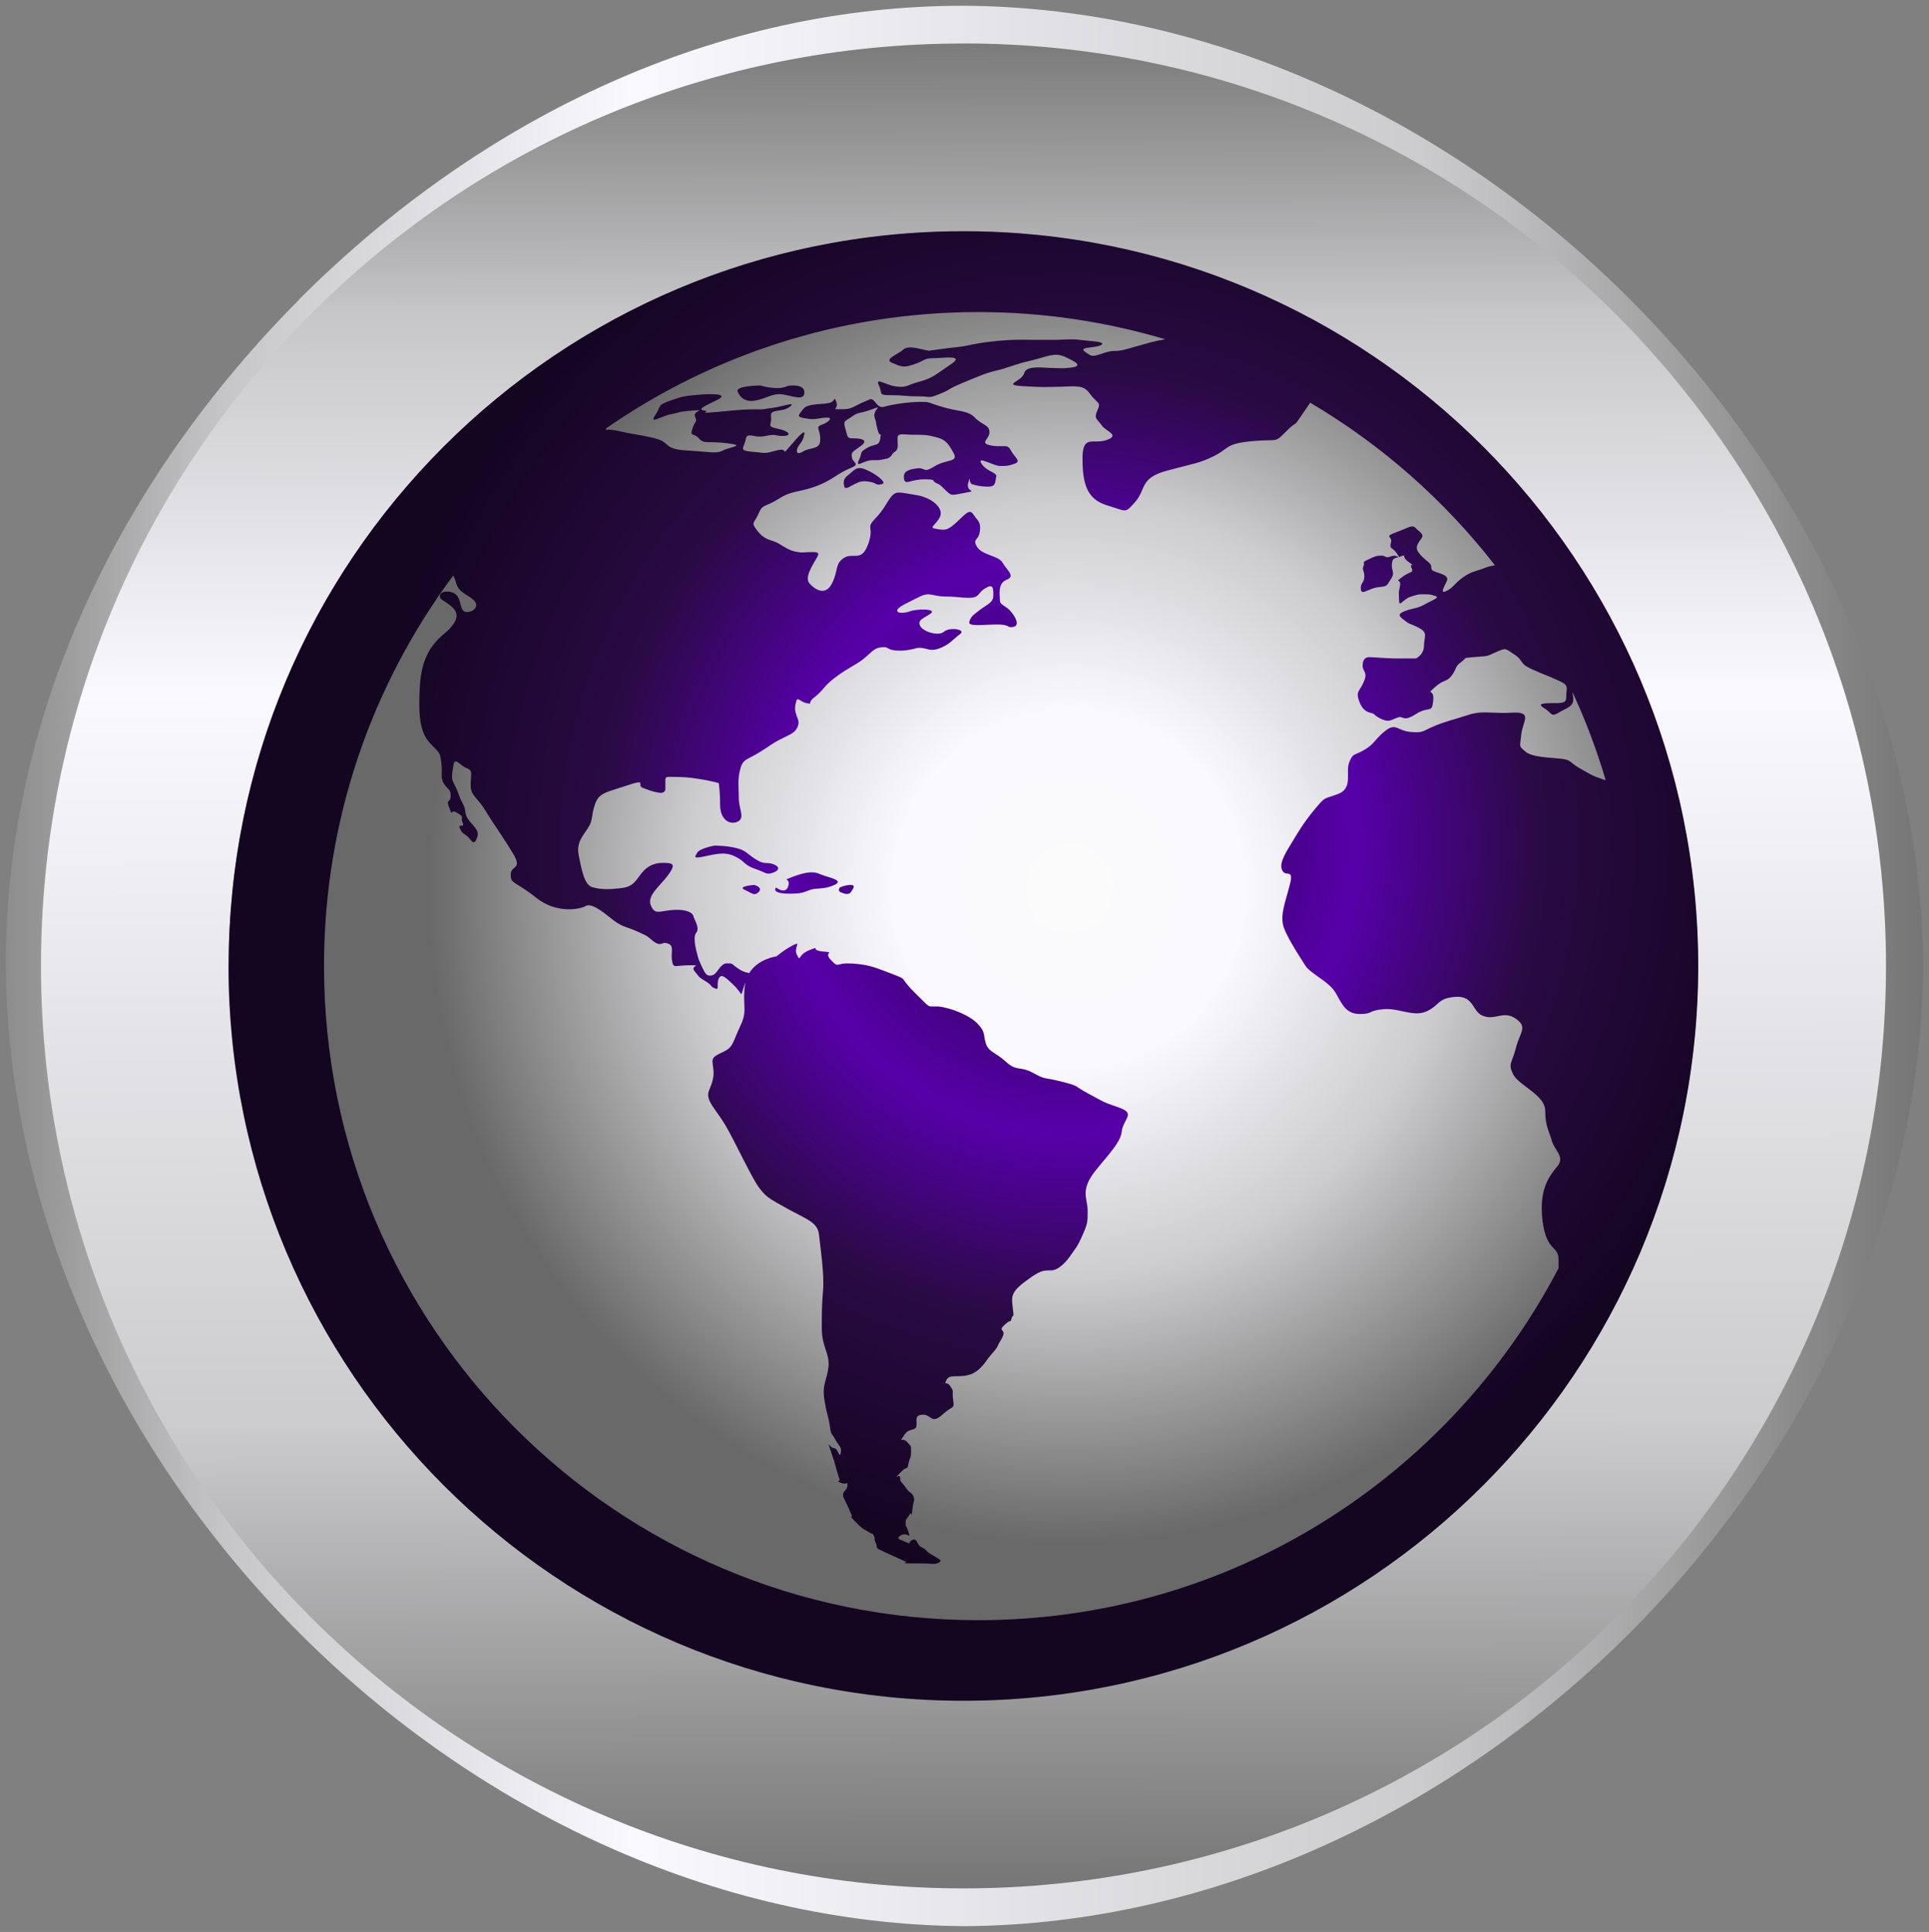 <?xml version="1.0" encoding="UTF-8" standalone="no"?>
<svg xmlns:dc="http://purl.org/dc/elements/1.1/" xmlns:cc="http://creativecommons.org/ns#" xmlns:rdf="http://www.w3.org/1999/02/22-rdf-syntax-ns#" xmlns:svg="http://www.w3.org/2000/svg" xmlns="http://www.w3.org/2000/svg" xmlns:xlink="http://www.w3.org/1999/xlink" xmlns:sodipodi="http://sodipodi.sourceforge.net/DTD/sodipodi-0.dtd" xmlns:inkscape="http://www.inkscape.org/namespaces/inkscape" version="1.1" viewBox="0 0 100.613 100.77" id="svg9094" sodipodi:docname="i24a.svg" inkscape:version="0.92.2 (5c3e80d, 2017-08-06)" width="100.613" height="100.77">
  <rect x="0" y="0" width="100.613" height="100.77" fill="#808080" stroke="none"/>
  <sodipodi:namedview pagecolor="#ffffff" bordercolor="#666666" borderopacity="1" objecttolerance="10" gridtolerance="10" guidetolerance="10" inkscape:pageopacity="0" inkscape:pageshadow="2" inkscape:window-width="2560" inkscape:window-height="1001" id="namedview9096" showgrid="false" inkscape:zoom="4.7152848" inkscape:cx="45.502601" inkscape:cy="70.281266" inkscape:window-x="-9" inkscape:window-y="41" inkscape:window-maximized="1" inkscape:current-layer="svg9094" fit-margin-top="0.3" fit-margin-left="0.3" fit-margin-right="0.3" fit-margin-bottom="0.3" />
  <defs id="defs9082">
    <linearGradient id="linearGradient19435-5-8" x1="0.773" x2="0.227" y1="-0.419" y2="0.422" gradientTransform="matrix(30.74,-19.96,19.96,30.74,326.8,90.8)" gradientUnits="userSpaceOnUse">
      <stop style="stop-color:#696969" offset="0" id="stop9053" />
      <stop style="stop-color:#c7c7c9" offset=".17" id="stop9055" />
      <stop style="stop-color:#f9f9ff" offset=".36" id="stop9057" />
      <stop style="stop-color:#ccccce" offset=".73" id="stop9059" />
      <stop style="stop-color:#696969" offset="1" id="stop9061" />
    </linearGradient>
    <linearGradient id="linearGradient19433-8" x1="-1405" x2="1" y1="704.4" y2="781.4" gradientTransform="matrix(16.75,-23.92,23.92,16.75,333.8,92.78)" gradientUnits="userSpaceOnUse">
      <stop style="stop-color:#1c072d" offset="0" id="stop9064" />
      <stop style="stop-color:#5700aa" offset="0.408" id="stop9066" />
      <stop style="stop-color:#290a43;stop-opacity:1" offset="0.672" id="stop9068" />
      <stop style="stop-color:#140521;stop-opacity:1" offset="1" id="stop9070" />
    </linearGradient>
    <radialGradient id="radialGradient7443-9" cx="344.3" cy="79.31" r="12.73" gradientTransform="matrix(2.625,0,0,2.68,-848.024,-166.188)" gradientUnits="userSpaceOnUse">
      <stop style="stop-color:#fbfbfb" offset="0" id="stop9073" />
      <stop style="stop-color:#f9f9ff" offset=".272" id="stop9075" />
      <stop style="stop-color:#ccccce" offset=".598" id="stop9077" />
      <stop style="stop-color:#696969" offset="1" id="stop9079" />
    </radialGradient>
    <radialGradient inkscape:collect="always" xlink:href="#linearGradient19433-8" id="radialGradient9643" cx="344.07" cy="78.356" fx="344.07" fy="78.356" r="14.6" gradientUnits="userSpaceOnUse" gradientTransform="matrix(2.508,0,0,2.539,-807.14,-154.884)" />
    <linearGradient inkscape:collect="always" xlink:href="#linearGradient19435-5-8" id="linearGradient9651" x1="320.424" y1="80.82" x2="362.725" y2="80.82" gradientUnits="userSpaceOnUse" gradientTransform="matrix(2.625,0,0,2.625,-848.024,-161.768)" />
    <linearGradient inkscape:collect="always" xlink:href="#linearGradient19435-5-8" id="linearGradient35962" gradientUnits="userSpaceOnUse" gradientTransform="matrix(80.692,-52.395,52.395,80.692,9.826,76.582)" x1="0.792" y1="-0.449" x2="0.208" y2="0.452" />
  </defs>
  <path inkscape:connector-curvature="0" id="path9084" style="fill:url(#linearGradient9651);fill-opacity:1;stroke-width:1.351" d="M 15.601,15.63 C 5.973,25.319 0.282,37.562 0.3,50.385 0.511,76.496 24.19,100.286 50.306,100.47 76.422,100.298 100.103,76.499 100.313,50.385 100.102,24.274 76.42,0.484 50.306,0.3 H 50.245 C 37.438,0.3 25.242,5.981 15.595,15.622 M 10.469,50.377 C 10.469,39.998 14.85,30.154 22.467,22.5 30.096,14.866 39.929,10.472 50.292,10.48 71.521,10.575 90.009,29.138 90.114,50.38 90.007,71.613 71.51,90.175 50.292,90.28 29.067,90.184 10.576,71.624 10.471,50.38" />
  <path inkscape:connector-curvature="0" id="path9086" style="fill:url(#linearGradient35962);fill-opacity:1;stroke-width:1.351" d="M 50.251,2.269 C 37.399,2.269 25.316,7.275 16.231,16.362 7.143,25.45 2.138,37.533 2.138,50.382 2.138,76.921 23.723,98.499 50.254,98.499 76.793,98.499 98.37,76.913 98.37,50.382 98.37,23.844 76.785,2.266 50.254,2.266 Z M 11.926,50.385 C 11.926,40.15 15.911,30.529 23.148,23.295 30.385,16.058 40.006,12.073 50.238,12.073 71.367,12.073 88.563,29.262 88.563,50.398 88.563,71.524 71.375,88.723 50.238,88.723 29.112,88.723 11.913,71.535 11.913,50.398" />
  <path inkscape:connector-curvature="0" id="path9088" style="fill:url(#radialGradient9643);fill-opacity:1;stroke-width:1.351" d="M 11.926,50.385 C 11.926,71.548 29.081,88.71 50.251,88.71 71.414,88.71 88.576,71.553 88.576,50.385 88.576,29.22 71.419,12.06 50.251,12.06 29.088,12.06 11.926,29.214 11.926,50.385" />
  <path inkscape:connector-curvature="0" id="path9090" style="fill:url(#radialGradient7443-9);stroke-width:1.351" d="M 31.614,22.429 C 31.786,22.39 31.974,22.429 32.283,22.486 33.119,22.678 33.818,22.739 34.372,22.931 34.929,23.118 34.651,23.434 35.831,23.497 37.012,23.562 37.366,23.684 37.71,23.497 38.055,23.309 38.961,23.248 37.921,23.118 36.878,22.991 36.737,23.183 36.458,22.869 36.178,22.555 35.973,22.804 36.113,22.362 36.251,21.921 36.389,22.044 36.251,21.73 36.113,21.416 36.947,21.355 36.113,21.416 35.277,21.477 35.414,21.539 34.997,21.604 34.58,21.669 33.819,22.168 34.167,21.669 34.511,21.162 34.236,21.162 34.93,20.908 35.623,20.659 35.697,20.659 36.39,20.594 37.086,20.529 38.057,20.529 37.431,20.847 36.805,21.165 36.318,21.353 36.737,21.417 37.153,21.478 36.179,21.605 37.5,21.478 38.82,21.352 38.892,21.352 39.447,21.352 40.005,21.352 39.654,21.352 40.213,21.287 40.77,21.225 41.602,20.908 41.184,21.225 40.77,21.539 40.144,21.287 40.213,21.729 40.282,22.169 39.933,22.235 40.558,22.361 41.183,22.487 41.322,22.74 40.833,22.74 40.348,22.74 40.558,22.617 39.931,22.74 39.69,22.79 39.493,22.778 39.335,22.738 39.082,22.7 38.933,22.658 38.889,22.934 38.817,23.371 38.475,23.5 39.238,23.566 40.004,23.623 39.79,23.688 40.487,23.501 40.763,23.428 40.855,23.462 40.893,23.501 40.95,23.57 40.891,23.639 41.184,23.298 41.67,22.726 42.021,22.349 41.95,22.664 41.881,22.978 41.812,23.043 41.67,23.234 41.532,23.422 41.463,23.8 41.881,23.552 42.293,23.299 42.783,23.487 42.783,22.92 42.783,22.351 42.503,22.286 42.852,22.159 43.2,22.033 43.483,21.784 43.131,21.784 42.783,21.784 42.506,21.91 42.159,21.845 41.814,21.784 41.535,21.784 41.744,21.531 41.951,21.278 41.951,21.152 42.572,21.092 43.202,21.027 42.783,21.092 43.202,21.027 43.619,20.966 43.481,20.582 43.619,20.966 43.757,21.345 43.34,21.345 43.757,21.345 44.176,21.345 44.311,21.345 44.661,21.153 45.013,20.966 45.078,20.966 45.354,20.835 45.495,20.77 45.583,20.901 45.687,21.023 45.79,21.153 45.913,21.276 46.122,21.215 46.537,21.088 47.44,20.962 47.998,20.962 48.552,20.962 48.278,20.962 49.114,21.215 49.944,21.467 50.501,21.406 50.847,21.782 51.196,22.157 51.61,22.157 51.61,22.542 51.61,22.921 51.054,23.107 51.683,23.235 51.916,23.281 52.089,23.273 52.229,23.273 52.462,23.273 52.592,23.235 52.722,23.488 52.929,23.871 53.281,24.055 52.929,24.185 52.584,24.307 52.514,24.307 52.164,24.307 51.82,24.307 50.917,23.742 51.194,24.185 51.478,24.626 52.028,24.626 51.96,24.878 51.895,25.134 51.96,25.383 51.541,25.383 51.119,25.383 50.917,25.318 50.706,25.256 50.499,25.195 50.637,24.691 50.499,25.195 50.361,25.699 51.051,25.57 50.361,25.699 49.662,25.825 49.662,25.887 49.384,25.634 49.112,25.381 49.112,25.316 48.828,25.194 48.548,25.063 48.9,25.002 48.205,25.002 47.505,25.002 47.231,25.316 47.157,25.002 47.091,24.688 47.229,24.501 47.784,24.437 47.98,24.399 48.083,24.44 48.16,24.475 48.298,24.521 48.355,24.567 48.757,24.315 49.385,23.939 50.012,24.127 49.732,23.622 49.457,23.118 49.316,22.93 48.828,22.803 48.342,22.677 48.206,22.677 47.648,22.677 47.093,22.677 46.813,22.554 46.813,22.868 46.813,23.182 46.885,23.434 46.675,23.563 46.468,23.685 46.533,23.877 46.186,23.938 45.841,24.003 45.914,24.003 45.491,24.003 45.077,24.003 44.589,24.447 44.797,24.003 45.011,23.563 44.797,23.62 45.219,23.368 45.634,23.119 45.841,23.311 45.913,22.868 45.951,22.661 45.951,22.661 45.913,22.661 45.875,22.661 45.836,22.663 45.76,22.359 45.622,21.79 45.76,22.232 45.622,21.79 45.48,21.35 46.173,21.099 45.48,21.35 44.786,21.602 44.786,21.476 44.441,21.725 44.092,21.978 43.952,21.917 44.092,22.357 44.226,22.799 44.161,22.864 44.506,22.864 44.854,22.864 45.339,22.925 44.925,23.243 44.506,23.561 44.369,23.561 44.439,23.874 44.505,24.188 44.925,24.188 44.298,24.444 43.675,24.697 43.395,25.07 42.492,25.388 41.588,25.706 41.31,25.576 40.616,26.018 39.919,26.462 39.777,26.274 39.572,26.775 39.362,27.285 39.156,27.218 39.434,27.596 39.714,27.979 39.921,28.102 40.338,28.228 40.757,28.358 41.034,28.734 41.658,28.799 41.849,28.838 42.033,28.799 42.194,28.799 42.55,28.799 42.775,28.761 42.633,29.04 42.426,29.416 41.937,30.109 42.217,30.428 42.492,30.742 43.053,31.118 43.396,30.428 43.745,29.729 43.534,29.416 44.022,29.101 44.202,28.987 44.37,28.99 44.53,28.994 44.805,28.994 45.054,28.994 45.274,28.404 45.623,27.46 45.136,27.584 45.623,27.08 46.108,26.574 46.174,26.325 46.455,25.947 46.734,25.564 46.944,25.694 47.773,25.82 48.612,25.947 49.237,26.513 49.027,26.958 48.817,27.399 48.402,27.522 48.817,27.585 49.237,27.65 49.373,27.715 49.859,27.274 50.35,26.828 50.555,26.514 50.766,26.828 50.969,27.149 51.183,27.207 51.107,27.716 51.038,28.218 50.693,28.092 50.969,28.535 51.252,28.974 52.086,28.974 52.296,29.355 52.503,29.73 52.989,30.053 52.503,30.24 52.016,30.431 52.154,31.057 52.154,31.313 52.154,31.566 52.434,31.566 52.711,31.881 52.99,32.199 53.197,32.636 52.852,32.7 52.504,32.765 52.711,32.573 52.018,32.573 51.321,32.573 50.488,32.7 50.556,32.443 50.625,32.194 50.694,32.129 51.108,31.812 51.531,31.495 51.81,31.433 51.81,31.053 51.81,30.682 51.81,30.426 51.393,30.682 50.971,30.927 51.11,31.18 50.556,31.18 50.001,31.18 49.931,31.115 49.305,31.115 48.684,31.115 48.475,30.862 47.985,31.115 47.495,31.368 46.875,31.623 46.802,31.811 46.737,32.002 47.146,32.002 47.495,31.876 47.847,31.75 48.89,31.75 48.539,32.002 48.194,32.255 47.847,32.316 47.985,32.632 48.127,32.95 48.956,33.202 49.237,32.95 49.513,32.697 50.418,32.823 50.072,33.076 49.72,33.329 49.514,33.646 48.956,33.834 48.661,33.937 48.464,33.891 48.272,33.834 48.1,33.796 47.932,33.757 47.706,33.834 47.22,33.96 46.801,33.96 46.523,33.899 46.244,33.834 46.316,33.707 45.902,33.773 45.48,33.834 45.341,34.213 44.721,34.592 44.094,34.971 43.952,35.035 43.468,35.411 42.975,35.79 42.907,36.046 42.492,36.359 42.072,36.677 42.427,36.742 42.072,36.677 41.731,36.612 41.588,36.298 41.52,36.612 41.451,36.93 41.451,36.991 41.52,37.24 41.589,37.497 41.731,37.62 41.589,37.937 41.451,38.251 41.172,38.32 40.687,38.571 40.2,38.82 40.2,38.885 39.573,39.263 38.949,39.646 38.74,39.581 38.602,40.145 38.464,40.715 38.533,40.975 38.533,41.602 38.533,42.232 38.882,42.671 38.464,42.863 38.044,43.051 37.559,42.733 37.559,41.978 37.559,41.224 37.486,40.844 37.486,40.844 37.486,40.844 36.999,40.713 36.584,40.652 36.165,40.591 35.885,40.53 35.399,40.53 34.915,40.53 34.705,40.464 34.705,40.652 V 41.163 C 34.705,41.163 34.705,41.412 34.36,41.346 34.011,41.289 33.876,41.224 33.523,41.094 33.178,40.975 33.806,40.591 32.692,40.975 31.58,41.346 31.23,41.346 31.025,41.979 30.814,42.611 30.952,42.735 30.676,43.176 30.396,43.622 30.048,43.938 30.187,44.629 30.329,45.328 30.47,46.146 30.883,46.271 31.3,46.401 31.715,46.401 32.347,46.332 32.969,46.271 33.107,46.018 33.39,45.643 33.665,45.26 34.011,45.008 34.567,45.008 35.127,45.008 35.264,45.073 34.85,45.643 34.433,46.206 33.733,46.716 33.943,47.217 34.153,47.724 34.361,47.535 34.985,47.474 35.611,47.405 36.101,47.535 36.167,47.788 36.24,48.037 36.516,48.416 36.305,48.666 36.098,48.918 36.378,49.806 36.378,49.806 36.378,49.806 36.378,49.936 36.585,50.373 36.791,50.814 36.864,50.939 37.14,50.876 37.419,50.814 37.558,50.25 37.907,50.25 38.255,50.25 38.114,50.25 38.464,50.495 38.808,50.748 39.088,50.748 39.088,50.748 39.088,50.748 39.088,50.787 39.05,50.806 39.486,50.013 40.508,49.883 40.508,49.883 40.508,49.883 40.865,49.562 41.357,49.308 41.857,49.051 41.357,49.43 41.572,49.819 41.786,50.206 41.572,49.819 42.21,49.563 42.849,49.31 42.21,49.563 42.914,49.632 43.625,49.693 42.914,49.632 43.342,50.079 43.626,50.378 43.626,50.336 43.842,50.294 43.953,50.255 44.118,50.251 44.403,50.255 45.254,50.317 45.466,50.389 46.461,50.773 47.451,51.156 46.814,50.899 47.731,51.797 48.451,52.506 48.392,52.5 48.637,52.498 48.706,52.497 48.797,52.495 48.939,52.498 49.577,52.563 50.567,52.946 50.992,53.402 51.419,53.845 51.276,53.976 51.419,54.423 51.557,54.875 51.915,54.875 52.481,55.393 53.047,55.909 53.189,55.577 53.901,55.973 54.606,56.356 54.393,56.164 55.386,56.421 56.379,56.678 55.953,56.613 56.804,57.064 57.653,57.517 57.441,57.447 58.359,57.769 59.283,58.091 58.57,58.349 58.501,59.059 58.428,59.766 57.156,60.859 56.802,61.568 56.45,62.275 56.73,62.593 56.73,63.176 56.73,63.757 56.73,63.82 56.446,64.462 56.159,65.109 56.09,65.109 55.879,65.429 55.665,65.751 55.241,66.264 54.815,66.264 54.391,66.264 54.245,66.264 53.468,66.847 52.691,67.423 52.761,67.676 52.829,68.255 52.902,68.833 52.829,68.516 52.76,68.774 52.691,69.027 52.76,68.774 52.404,69.096 52.047,69.414 52.404,69.352 52.335,69.605 52.266,69.865 52.124,69.99 52.047,70.185 51.978,70.38 51.699,70.633 51.554,70.832 51.417,71.019 51.057,71.603 50.494,71.727 49.929,71.861 49.501,71.666 49.358,71.992 49.22,72.313 49.358,71.992 49.572,72.313 49.787,72.639 49.641,72.505 49.714,73.019 49.787,73.535 49.714,73.276 49.147,73.792 48.583,74.307 48.583,73.792 48.154,73.792 47.728,73.792 47.805,74.049 47.805,74.243 47.805,74.435 47.805,74.504 47.591,74.565 47.38,74.63 47.307,74.63 47.098,74.953 46.983,75.121 46.99,75.114 47.052,75.102 47.105,75.102 47.209,75.102 47.308,75.209 47.519,75.47 47.519,75.332 47.519,75.725 47.519,76.109 47.45,75.986 47.377,76.367 47.304,76.756 47.377,76.367 46.95,76.822 46.713,77.075 46.743,77.041 46.812,77.014 46.87,76.976 46.95,76.968 46.95,77.075 46.95,77.332 47.023,77.27 47.237,77.587 47.448,77.909 47.589,77.847 47.66,78.103 47.729,78.359 47.66,78.103 47.587,78.747 47.545,79.126 47.549,79.061 47.537,78.992 47.537,78.946 47.499,78.9 47.446,78.992 47.304,79.249 47.235,79.184 47.235,79.444 47.235,79.7 47.235,79.444 47.377,79.892 47.457,80.157 47.446,80.11 47.338,80.068 47.269,80.03 47.158,80.007 47.013,80.068 46.664,80.264 47.013,80.329 47.013,80.329 L 47.296,80.455 C 47.58,80.585 47.296,80.455 47.58,80.329 47.867,80.199 47.794,80.585 48.077,80.713 48.357,80.843 48.288,80.904 48.503,81.034 48.713,81.164 48.713,81.164 48.928,81.291 49.139,81.417 49.066,81.482 48.859,81.547 48.645,81.608 48.645,81.547 47.939,81.547 H 47.441 C 46.943,81.547 47.299,81.482 47.299,81.482 47.299,81.482 47.016,81.356 46.452,81.099 46.196,80.98 46.172,80.969 46.18,80.973 46.142,80.973 46.111,80.934 46.027,80.9 45.6,80.709 45.812,80.774 45.667,80.449 45.594,80.281 45.594,80.288 45.609,80.3 45.609,80.3 45.648,80.3 45.609,80.196 45.537,79.94 45.464,80.001 45.464,80.001 L 45.04,79.752 C 45.04,79.752 44.898,79.683 44.542,79.297 44.358,79.094 44.365,79.105 44.396,79.113 44.434,79.113 44.469,79.113 44.396,78.975 44.254,78.653 44.327,78.78 44.044,78.203 43.875,77.854 43.91,77.923 43.948,77.996 43.986,78.042 43.998,78.088 43.986,77.996 43.917,77.804 44.201,77.739 44.201,77.48 44.201,77.334 44.201,77.357 44.136,77.376 44.086,77.376 44.002,77.415 43.852,77.338 43.5,77.208 43.852,77.338 43.783,77.139 43.707,76.951 43.5,76.182 43.5,76.182 43.5,76.182 43.427,75.983 43.281,75.537 43.14,75.083 43.281,75.537 43.5,75.537 43.71,75.537 43.783,76.112 43.852,75.789 43.917,75.472 43.783,75.472 43.565,75.083 43.354,74.7 43.354,74.895 43.281,74.377 43.212,73.865 43.14,73.865 43.002,73.029 42.864,72.19 43.14,71.994 43.212,71.29 43.281,70.58 42.864,70.261 42.864,69.299 42.864,68.333 42.864,68.14 42.929,67.302 43.001,66.465 42.787,65.054 42.718,64.407 42.645,63.765 42.153,63.635 41.09,63.057 40.029,62.476 39.954,62.414 39.603,61.963 39.243,61.513 38.325,59.521 37.829,58.682 37.331,57.844 36.769,57.39 36.982,56.881 37.193,56.366 37.262,56.108 37.193,55.658 37.124,55.206 37.124,55.145 37.688,54.883 38.253,54.623 38.183,54.437 38.604,53.535 39.036,52.638 38.681,52.507 38.876,51.235 38.738,51.677 38.669,51.868 38.669,51.868 38.669,51.868 38.463,51.55 38.182,51.301 37.906,51.048 37.624,50.73 37.485,51.048 37.351,51.362 37.557,51.677 37.278,51.55 36.994,51.428 37.209,51.428 36.787,51.175 36.373,50.922 36.512,50.983 36.234,50.667 35.954,50.349 36.72,50.349 35.954,50.349 35.186,50.349 35.122,50.541 35.05,50.1 34.978,49.659 35.184,49.34 34.843,49.218 34.698,49.165 34.614,49.18 34.533,49.218 34.422,49.256 34.323,49.279 34.078,49.096 33.661,48.778 33.936,48.908 33.245,48.589 32.548,48.275 32.478,48.401 31.782,47.832 31.087,47.267 30.736,47.138 30.531,47.267 30.324,47.398 29.072,47.711 27.96,46.823 26.849,45.937 26.637,46.127 26.637,45.621 26.637,45.121 27.261,45.372 26.775,44.549 26.289,43.728 25.732,42.972 25.315,42.276 24.896,41.583 24.548,41.523 24.548,40.95 24.548,40.383 24.689,40.197 24.341,40.066 23.992,39.939 23.716,39.436 23.645,39.939 23.58,40.447 23.503,40.57 23.714,40.948 23.921,41.331 23.921,41.521 24.129,41.897 24.339,42.272 24.201,42.402 24.408,42.718 24.615,43.036 25.033,43.282 24.892,43.669 24.754,44.044 24.685,43.983 24.476,43.726 24.269,43.474 24.127,43.539 23.991,43.224 23.849,42.91 24.27,43.224 24.129,42.91 23.991,42.592 24.27,42.657 23.853,42.404 23.677,42.297 23.612,42.328 23.581,42.358 23.539,42.4 23.543,42.442 23.439,42.151 23.229,41.645 23.508,41.899 23.508,41.522 23.508,41.143 23.371,41.208 23.164,40.894 22.953,40.572 23.091,40.382 23.022,39.812 22.953,39.249 22.953,39.308 22.471,38.807 21.983,38.3 21.775,37.606 21.91,35.649 22.052,33.691 23.093,33.187 23.442,32.806 23.787,32.43 23.999,32.049 23.587,31.671 23.166,31.288 22.884,31.288 22.955,31.037 23.024,30.785 23.651,30.785 23.859,31.102 24.07,31.416 24.001,31.925 24.347,31.925 24.695,31.925 25.041,31.611 24.695,31.29 24.347,30.976 23.931,30.919 23.79,30.409 23.744,30.233 23.687,30.118 23.641,30.019 19.409,35.705 16.9,42.753 16.9,50.384 16.9,69.228 32.177,84.509 51.025,84.509 64.184,84.509 75.592,77.059 81.291,66.152 V 65.704 C 81.291,64.946 80.668,65.325 80.457,63.682 80.254,62.038 80.806,61.351 81.225,60.839 81.644,60.335 81.087,60.018 80.945,59.516 80.807,59.013 80.596,58.756 80.596,57.939 80.596,57.115 79.205,56.61 78.927,56.044 78.643,55.475 78.858,55.475 79.069,54.654 79.279,53.831 79.694,53.585 79.069,53.14 78.709,52.887 78.415,52.944 78.112,53.006 77.89,53.052 77.664,53.094 77.4,53.006 76.773,52.818 76.911,51.936 75.939,51.995 74.966,52.056 75.107,52.434 74.411,52.75 74,52.938 73.591,52.838 73.15,52.75 72.844,52.681 72.526,52.612 72.183,52.639 71.355,52.7 71.628,52.892 70.936,52.892 70.239,52.892 70.029,52.446 69.682,51.816 69.334,51.187 68.361,50.804 68.083,50.362 67.803,49.925 66.966,48.657 66.905,48.157 66.833,47.648 66.966,47.273 67.246,46.258 67.526,45.253 67.104,45.756 66.905,45.439 66.691,45.125 66.966,44.621 67.318,44.052 67.667,43.482 67.941,42.977 68.569,42.22 69.191,41.465 69.052,41.713 69.823,41.402 70.585,41.088 70.164,40.262 70.375,39.758 70.586,39.257 70.586,39.444 71.143,39.123 71.698,38.813 71.698,38.56 72.255,38.121 72.808,37.679 72.882,38.121 73.576,38.178 74.273,38.243 74.2,38.121 74.83,37.864 75.45,37.611 75.803,37.546 76.568,37.294 77.047,37.137 77.389,37.153 77.857,37.172 78.129,37.172 78.446,37.21 78.859,37.172 79.977,37.114 79.416,37.617 79.347,38.312 79.278,39.008 79.205,38.881 79.55,39.193 79.902,39.511 80.875,39.511 81.431,39.576 81.985,39.641 81.846,39.764 82.403,40.077 82.962,40.395 83.031,40.461 83.589,40.646 83.654,40.684 83.708,40.684 83.746,40.684 83.28,39.108 82.704,37.581 82.021,36.106 82.021,36.206 82.059,36.325 82.059,36.482 82.059,36.861 81.71,36.926 81.29,37.175 80.875,37.427 80.946,37.175 80.523,36.926 80.11,36.673 80.596,36.673 81.224,36.673 81.846,36.673 81.643,36.416 81.71,36.04 81.78,35.661 81.5,35.602 81.085,35.41 80.67,35.219 80.597,35.219 79.9,34.906 79.206,34.592 79.486,34.461 78.998,34.146 78.513,33.832 78.58,33.767 78.021,34.019 77.47,34.272 77.61,34.211 76.911,34.272 76.217,34.341 76.566,34.272 76.217,34.529 75.864,34.785 76.006,34.843 75.729,35.222 75.449,35.605 75.309,35.413 74.829,35.857 74.339,36.295 74.829,35.857 74.753,36.549 74.688,37.246 74.55,36.802 73.851,37.246 73.422,37.522 73.284,37.476 73.161,37.438 73.084,37.4 73.012,37.384 72.882,37.434 72.533,37.557 72.461,37.691 72.046,37.503 71.628,37.308 71.767,37.25 71.487,37.181 71.215,37.124 71.001,36.932 70.861,36.488 70.724,36.047 70.934,36.047 71.141,35.544 71.351,35.039 71.072,35.039 71.072,34.724 71.072,34.407 71.214,34.277 71.417,34.277 71.627,34.277 72.388,34.346 72.806,34.346 H 73.851 C 73.851,34.346 74.271,34.155 74.271,33.692 74.271,33.23 74.504,33.019 74.037,32.767 73.572,32.514 73.572,32.602 73.294,32.388 73.019,32.177 72.831,32.051 73.248,31.885 73.667,31.717 73.897,31.755 74.27,31.548 74.633,31.334 75.147,31.169 74.868,31.088 74.589,31 74.589,31 74.27,31 73.94,31 73.99,31 73.573,31.126 73.154,31.256 72.969,31.758 72.969,31.256 72.969,30.749 72.927,31.046 73.019,30.582 73.11,30.117 72.693,30.452 73.11,30.117 73.529,29.784 73.76,29.907 73.622,29.615 73.481,29.32 73.898,29.615 73.481,29.32 73.061,29.021 73.389,28.897 73.061,29.021 73.022,29.021 72.995,29.06 72.969,29.06 72.969,29.021 72.93,28.991 72.877,28.899 72.647,28.52 72.456,28.684 72.551,28.307 72.647,27.932 72.136,28.016 72.831,27.76 73.527,27.507 73.667,27.343 73.849,27.553 74.037,27.76 74.314,27.852 74.129,28.101 73.938,28.35 73.8,28.565 73.987,28.814 74.171,29.066 74.313,29.151 74.548,29.362 74.778,29.573 74.502,29.699 74.866,29.825 75.241,29.952 75.563,30.036 75.471,30.284 75.379,30.541 75.052,31.001 75.425,30.834 75.796,30.666 75.839,30.451 76.303,30.118 76.766,29.785 76.949,29.823 77.463,29.616 77.708,29.516 77.878,29.509 77.974,29.486 75.333,26.089 72.063,23.201 68.335,21.004 68.282,21.092 68.201,21.203 67.934,21.595 67.373,22.429 67.723,21.851 67.088,22.498 66.448,23.139 66.728,22.882 65.317,23.01 63.9,23.141 64.111,23.394 63.334,23.78 62.553,24.172 62.271,24.172 60.851,24.553 59.435,24.94 59.785,25.518 59.223,26.163 58.657,26.809 58.799,26.675 57.734,26.355 56.674,26.037 56.462,25.2 56.462,23.913 56.462,23.026 56.734,23.026 57.132,23.028 57.312,23.028 57.516,23.028 57.734,22.947 58.444,22.691 57.665,22.499 57.455,22.179 57.24,21.853 57.03,21.853 57.24,21.402 57.455,20.953 57.24,21.081 56.82,20.504 56.522,20.1 56.189,20.136 55.342,20.171 54.975,20.171 54.514,20.209 53.917,20.171 51.931,20.102 53.281,19.976 53.42,19.463 53.516,19.111 54.109,19.149 54.764,19.191 55.07,19.191 55.392,19.229 55.684,19.191 56.605,19.126 56.108,18.873 55.542,18.61 54.977,18.358 54.623,18.61 53.77,18.809 52.921,18.997 52.571,19.192 52,19.321 51.436,19.451 51.152,19.582 50.231,19.963 49.307,20.353 49.661,20.285 49.027,20.544 48.385,20.804 48.603,20.674 47.896,20.674 47.184,20.674 47.184,20.613 46.479,20.613 45.768,20.613 46.055,20.544 45.838,20.093 45.628,19.645 46.194,20.093 46.759,20.162 47.326,20.227 47.257,20.093 47.966,19.905 48.673,19.714 48.816,19.52 49.594,19.002 50.372,18.49 49.167,18.684 48.672,18.684 48.174,18.684 48.247,18.814 47.679,19.002 47.115,19.193 47.042,19.132 46.549,18.936 46.055,18.745 46.833,18.489 47.115,18.233 47.399,17.976 48.035,18.233 48.459,18.294 48.459,18.294 49.307,18.168 49.951,18.102 50.584,18.037 50.726,17.907 52.069,17.777 52.835,17.708 53.328,17.716 53.829,17.727 H 55.115 C 56.322,17.666 56.109,17.727 56.959,17.792 57.812,17.861 57.528,18.053 56.89,18.118 56.252,18.183 56.534,18.309 56.821,18.503 57.101,18.698 57.599,18.307 58.094,18.307 58.588,18.307 58.803,18.181 60.008,17.86 60.264,17.791 60.523,17.737 60.78,17.699 57.69,16.778 54.417,16.278 51.028,16.278 43.809,16.278 37.115,18.524 31.606,22.349 M 41.308,20.105 C 41.664,20.105 42.017,20.174 41.944,20.558 41.875,20.945 41.095,20.558 40.668,20.558 40.244,20.558 40.033,20.749 39.466,20.879 38.897,21.01 38.611,20.749 38.477,20.432 38.332,20.107 39.678,20.107 39.678,20.107 39.678,20.107 40.034,20.241 40.528,20.241 41.022,20.241 40.955,20.107 41.307,20.107 M 44.208,24.805 C 44.56,24.545 44.634,24.292 45.131,24.484 45.629,24.679 46.337,25.195 45.979,25.257 45.63,25.322 45.768,25.195 45.343,25.126 44.917,25.065 44.849,25.126 44.562,25.257 44.283,25.387 44.283,25.452 44.069,25.452 44.069,25.452 43.859,25.065 44.207,24.806 M 70.982,30.744 C 70.936,30.407 71.162,30.407 71.162,30.074 71.162,29.737 71.024,29.737 71.12,29.521 71.212,29.315 70.982,29.357 71.353,29.188 71.717,29.02 71.767,28.982 72.045,28.982 72.321,28.982 72.229,29.146 72.554,29.02 72.734,28.947 72.887,29.02 72.943,29.058 72.714,29.131 72.641,29.104 72.599,29.399 72.553,29.74 72.782,29.863 72.553,30.198 72.319,30.535 72.411,30.581 71.91,30.625 71.538,30.664 71.242,30.878 71.09,30.878 71.029,30.878 70.994,30.84 70.979,30.748 M 36.355,44.49 C 36.497,44.237 37.275,44.107 37.275,44.107 37.275,44.107 37.915,44.107 38.414,44.237 38.905,44.363 38.905,44.49 39.404,44.813 39.901,45.134 39.967,44.943 40.326,45.073 40.675,45.196 40.675,45.391 40.326,45.518 39.966,45.648 39.966,45.518 39.404,45.326 38.835,45.135 38.835,44.938 38.485,44.751 38.125,44.555 37.842,44.425 36.995,44.617 36.658,44.693 36.465,44.728 36.364,44.728 36.207,44.728 36.268,44.643 36.364,44.483 M 41.113,46.224 C 41.255,45.77 40.757,45.964 41.255,45.77 41.749,45.583 42.312,45.387 42.739,45.583 43.163,45.77 44.086,45.904 43.521,46.16 42.95,46.42 42.603,46.29 42.246,46.42 41.894,46.55 41.82,46.615 41.181,46.615 40.544,46.615 40.334,46.485 40.475,46.29 40.475,46.29 40.674,46.447 40.854,46.447 40.961,46.447 41.061,46.393 41.11,46.228 M 43.874,46.55 C 43.66,46.485 43.805,46.29 43.805,46.29 43.805,46.29 44.085,46.159 44.37,46.159 44.649,46.159 44.507,46.351 44.37,46.548 44.32,46.61 44.251,46.629 44.178,46.629 44.033,46.629 43.876,46.548 43.876,46.548 M 38.844,46.418 C 38.422,46.227 39.339,46.158 39.339,46.158 39.55,46.223 39.765,46.349 39.55,46.547 39.477,46.612 39.42,46.639 39.358,46.639 39.243,46.639 39.117,46.543 38.844,46.417 M 46.236,80.962 V 80.962 C 46.274,80.962 46.236,80.962 46.236,80.962" />
</svg>
